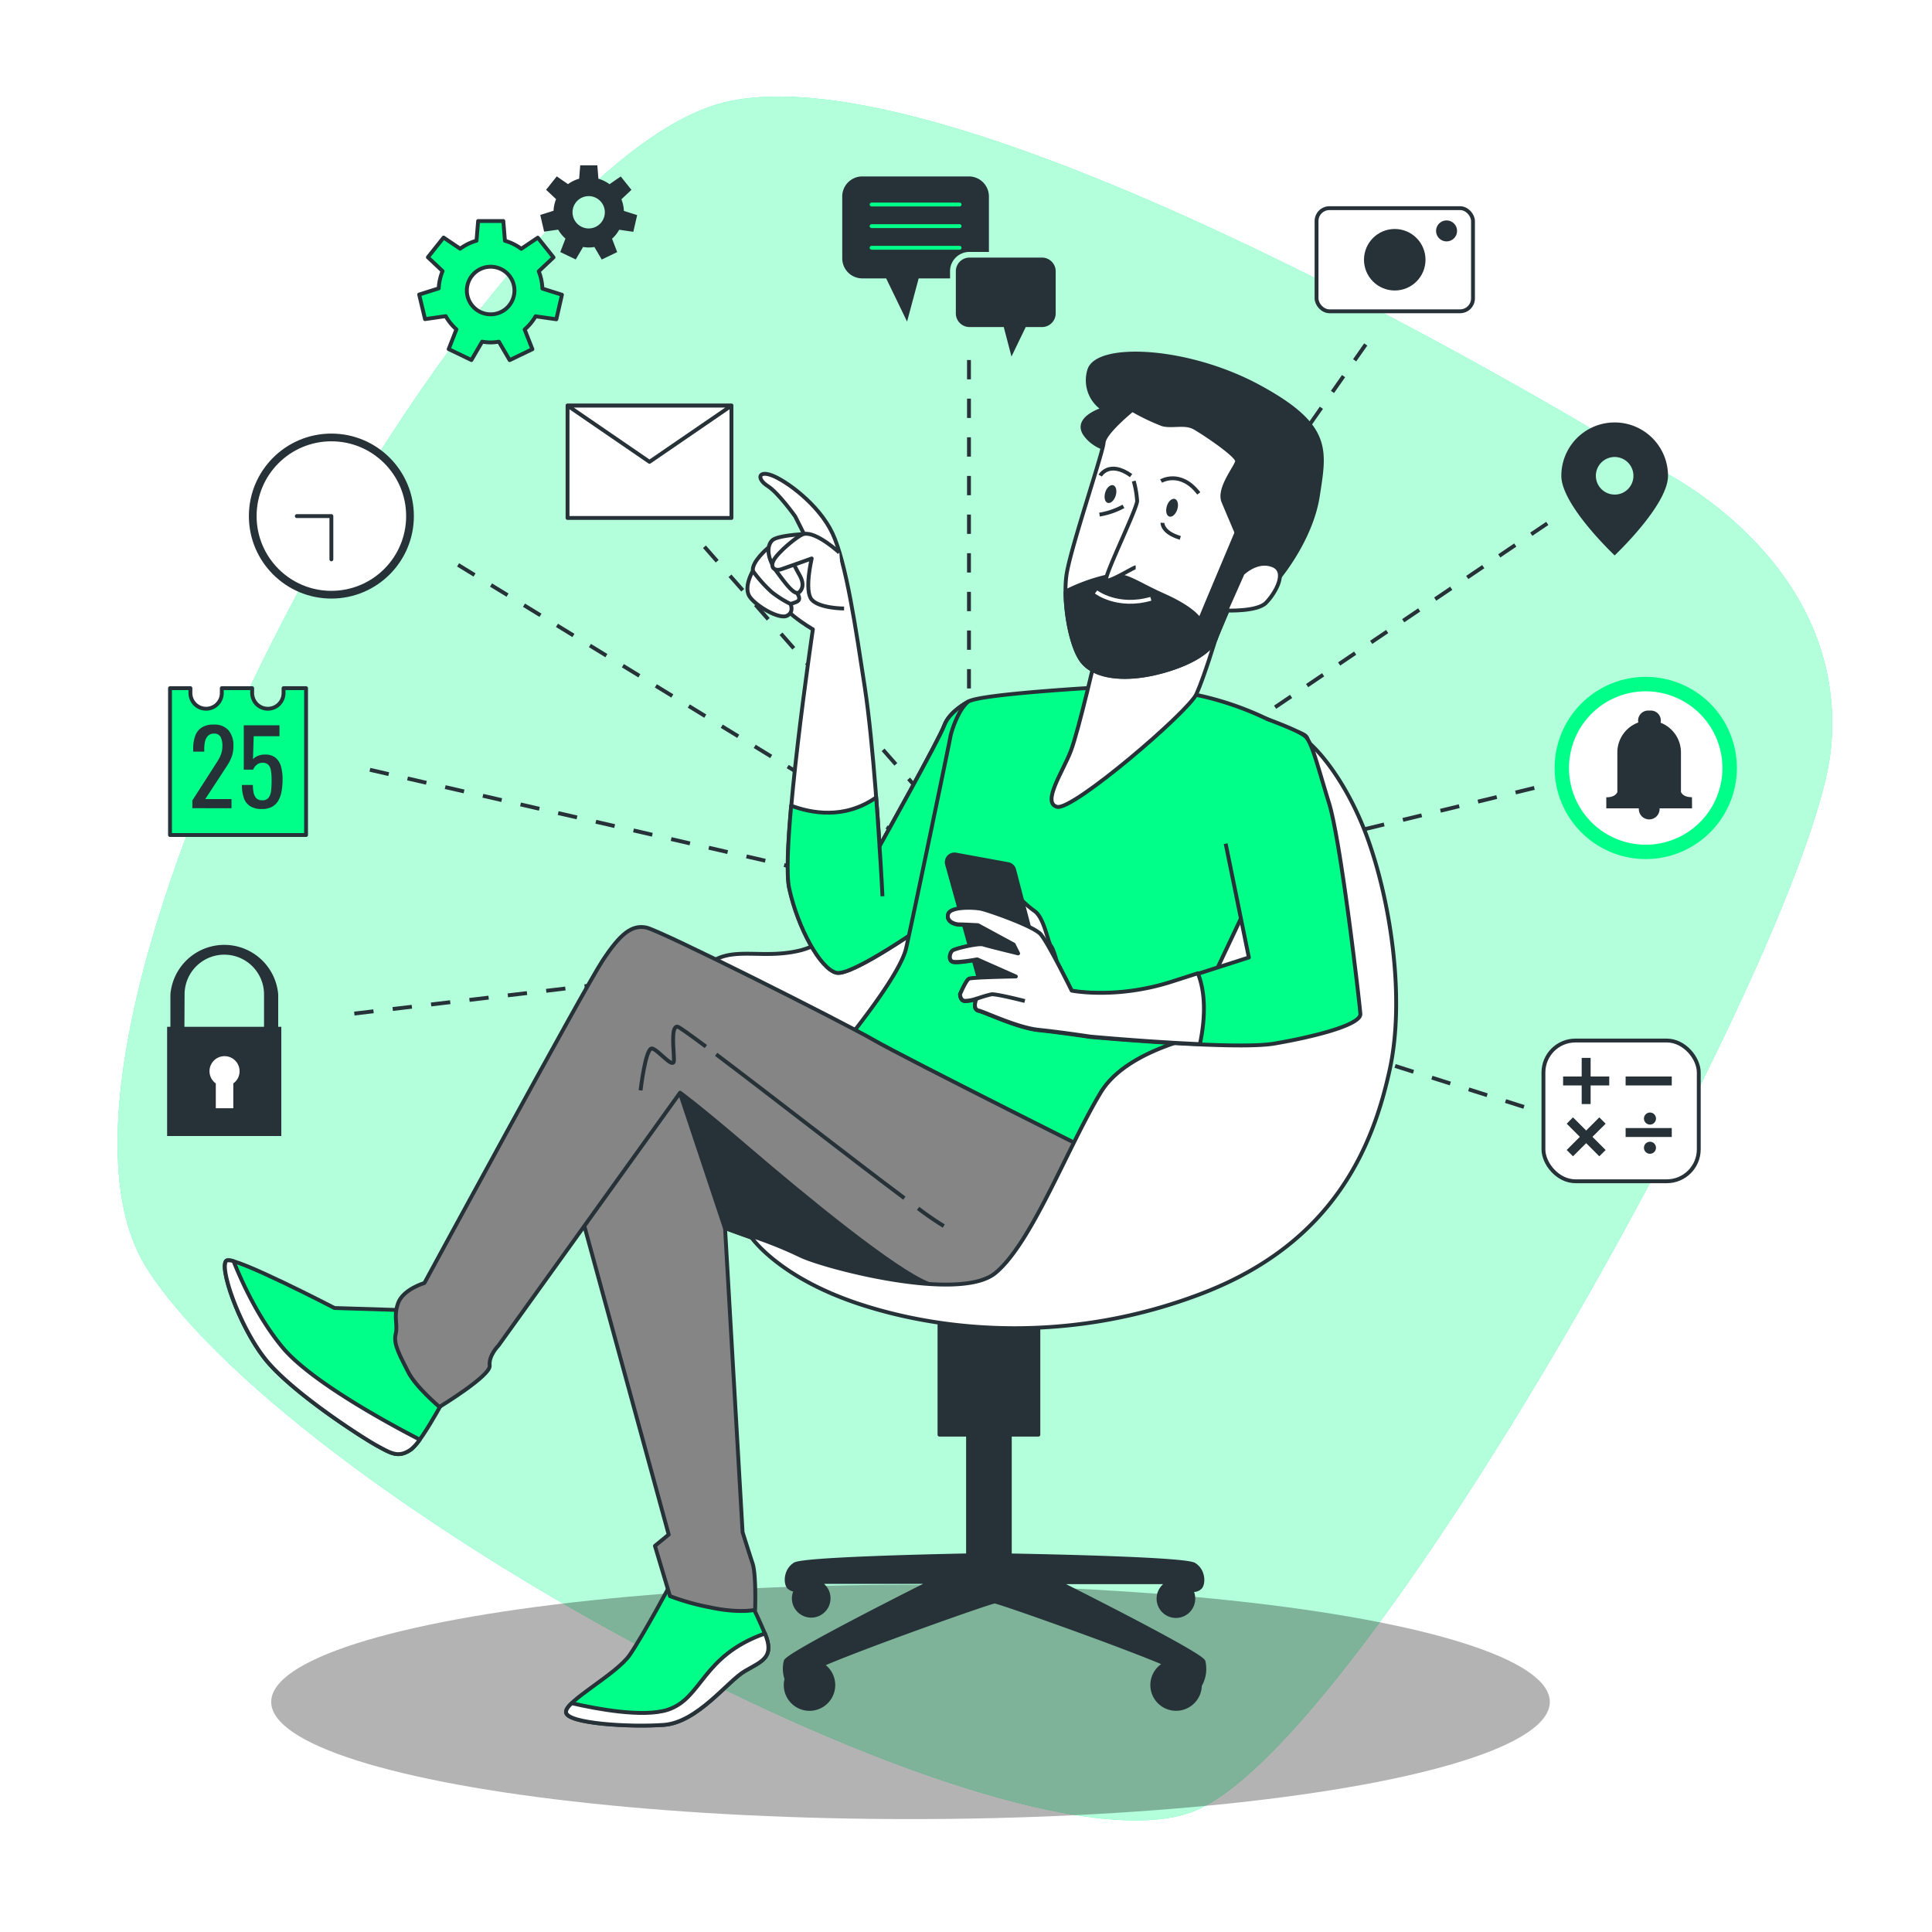 <svg class="animated" id="freepik_stories-digital-tools" xmlns="http://www.w3.org/2000/svg" viewBox="0 0 500 500" version="1.1" xmlns:xlink="http://www.w3.org/1999/xlink" xmlns:svgjs="http://svgjs.com/svgjs"><style>svg#freepik_stories-digital-tools:not(.animated) .animable {opacity: 0;}svg#freepik_stories-digital-tools.animated #freepik--background-simple--inject-394 {animation: 1s 1 forwards cubic-bezier(.36,-0.01,.5,1.38) zoomOut;animation-delay: 0s;}svg#freepik_stories-digital-tools.animated #freepik--Calculator--inject-394 {animation: 1.5s Infinite  linear floating;animation-delay: 0s;}svg#freepik_stories-digital-tools.animated #freepik--Alarm--inject-394 {animation: 1.5s Infinite  linear floating;animation-delay: 0s;}svg#freepik_stories-digital-tools.animated #freepik--Locator--inject-394 {animation: 1.5s Infinite  linear floating;animation-delay: 0s;}svg#freepik_stories-digital-tools.animated #freepik--Camera--inject-394 {animation: 1.5s Infinite  linear floating;animation-delay: 0s;}svg#freepik_stories-digital-tools.animated #freepik--speech-bubbles--inject-394 {animation: 1.5s Infinite  linear floating;animation-delay: 0s;}svg#freepik_stories-digital-tools.animated #freepik--Gears--inject-394 {animation: 1.5s Infinite  linear floating;animation-delay: 0s;}svg#freepik_stories-digital-tools.animated #freepik--Envelope--inject-394 {animation: 1.5s Infinite  linear floating;animation-delay: 0s;}svg#freepik_stories-digital-tools.animated #freepik--Clock--inject-394 {animation: 1.5s Infinite  linear floating;animation-delay: 0s;}svg#freepik_stories-digital-tools.animated #freepik--Calendar--inject-394 {animation: 1.5s Infinite  linear floating;animation-delay: 0s;}svg#freepik_stories-digital-tools.animated #freepik--Padlock--inject-394 {animation: 1.5s Infinite  linear floating;animation-delay: 0s;}svg#freepik_stories-digital-tools.animated #freepik--Character--inject-394 {animation: 1s 1 forwards cubic-bezier(.36,-0.01,.5,1.38) slideDown,1.5s Infinite  linear wind;animation-delay: 0s,1s;}            @keyframes zoomOut {                0% {                    opacity: 0;                    transform: scale(1.5);                }                100% {                    opacity: 1;                    transform: scale(1);                }            }                    @keyframes floating {                0% {                    opacity: 1;                    transform: translateY(0px);                }                50% {                    transform: translateY(-10px);                }                100% {                    opacity: 1;                    transform: translateY(0px);                }            }                    @keyframes slideDown {                0% {                    opacity: 0;                    transform: translateY(-30px);                }                100% {                    opacity: 1;                    transform: translateY(0);                }            }                    @keyframes wind {                0% {                    transform: rotate( 0deg );                }                25% {                    transform: rotate( 1deg );                }                75% {                    transform: rotate( -1deg );                }            }        </style><g id="freepik--background-simple--inject-394" class="animable animator-active" style="transform-origin: 252.3px 248.056px;"><path d="M432.29,123.05q-4.41-2.52-8.76-5.14C392.31,99,246.43,13.5,188.3,26.29,123,40.65-1.89,266.86,38.19,328.55s226,160.76,272,139.68,159-225.88,163.67-274.55C477.86,152.12,442.67,128.94,432.29,123.05Z" style="fill: #00FF88; transform-origin: 252.3px 248.056px;" id="elokmcke30qcc" class="animable"></path><g id="elxclk6yp3xe"><path d="M432.29,123.05q-4.41-2.52-8.76-5.14C392.31,99,246.43,13.5,188.3,26.29,123,40.65-1.89,266.86,38.19,328.55s226,160.76,272,139.68,159-225.88,163.67-274.55C477.86,152.12,442.67,128.94,432.29,123.05Z" style="fill: rgb(255, 255, 255); opacity: 0.7; transform-origin: 252.3px 248.056px;" class="animable" id="el30qv7l4zce1"></path></g></g><g id="freepik--Shadow--inject-394" class="animable" style="transform-origin: 235.64px 440.45px;"><g id="el7h1uz1bwqqk"><ellipse cx="235.64" cy="440.45" rx="165.45" ry="30.33" style="opacity: 0.3; transform-origin: 235.64px 440.45px;" class="animable" id="elcsenzr0b7qh"></ellipse></g></g><g id="freepik--Lines--inject-394" class="animable" style="transform-origin: 246.07px 187.81px;"><line x1="91.7" y1="262.31" x2="234.47" y2="245.37" style="fill: none; stroke: rgb(38, 50, 56); stroke-miterlimit: 10; stroke-dasharray: 5, 5; transform-origin: 163.085px 253.84px;" id="eldqtr1ou6c4m" class="animable"></line><line x1="95.73" y1="199.22" x2="238.69" y2="232.1" style="fill: none; stroke: rgb(38, 50, 56); stroke-miterlimit: 10; stroke-dasharray: 5, 5; transform-origin: 167.21px 215.66px;" id="elo053qlx5jus" class="animable"></line><line x1="118.55" y1="146.19" x2="232.65" y2="216" style="fill: none; stroke: rgb(38, 50, 56); stroke-miterlimit: 10; stroke-dasharray: 5, 5; transform-origin: 175.6px 181.095px;" id="elmoe4mkpatza" class="animable"></line><line x1="182.31" y1="141.5" x2="246.07" y2="213.98" style="fill: none; stroke: rgb(38, 50, 56); stroke-miterlimit: 10; stroke-dasharray: 5, 5; transform-origin: 214.19px 177.74px;" id="elmka5vbnjy5l" class="animable"></line><line x1="250.77" y1="93.17" x2="250.77" y2="211.3" style="fill: none; stroke: rgb(38, 50, 56); stroke-miterlimit: 10; stroke-dasharray: 5, 5; transform-origin: 250.77px 152.235px;" id="elbs5d97amdd" class="animable"></line><line x1="353.45" y1="89.15" x2="265.53" y2="214.65" style="fill: none; stroke: rgb(38, 50, 56); stroke-miterlimit: 10; stroke-dasharray: 5, 5; transform-origin: 309.49px 151.9px;" id="elsp1ovthuxj" class="animable"></line><line x1="400.44" y1="135.46" x2="270.23" y2="223.38" style="fill: none; stroke: rgb(38, 50, 56); stroke-miterlimit: 10; stroke-dasharray: 5, 5; transform-origin: 335.335px 179.42px;" id="elypz0swnhgo" class="animable"></line><line x1="397.08" y1="203.91" x2="272.91" y2="234.12" style="fill: none; stroke: rgb(38, 50, 56); stroke-miterlimit: 10; stroke-dasharray: 5, 5; transform-origin: 334.995px 219.015px;" id="eldiazim6nrf" class="animable"></line><line x1="394.4" y1="286.47" x2="278.28" y2="249.55" style="fill: none; stroke: rgb(38, 50, 56); stroke-miterlimit: 10; stroke-dasharray: 5, 5; transform-origin: 336.34px 268.01px;" id="el7qm96v2udxj" class="animable"></line></g><g id="freepik--Calculator--inject-394" class="animable" style="transform-origin: 419.54px 287.5px;"><rect x="399.44" y="269.29" width="40.2" height="36.42" rx="8.27" style="fill: rgb(255, 255, 255); stroke: rgb(38, 50, 56); stroke-linejoin: round; transform-origin: 419.54px 287.5px;" id="elsr96kzu66zc" class="animable"></rect><rect x="420.71" y="278.6" width="11.94" height="2.31" style="fill: rgb(38, 50, 56); transform-origin: 426.68px 279.755px;" id="elxnwaa2gwzmf" class="animable"></rect><rect x="420.71" y="291.94" width="11.94" height="2.31" style="fill: rgb(38, 50, 56); transform-origin: 426.68px 293.095px;" id="el0fqjffehf7hv" class="animable"></rect><polygon points="411.65 273.78 409.34 273.78 409.34 278.6 404.53 278.6 404.53 280.91 409.34 280.91 409.34 285.73 411.65 285.73 411.65 280.91 416.47 280.91 416.47 278.6 411.65 278.6 411.65 273.78" style="fill: rgb(38, 50, 56); transform-origin: 410.5px 279.755px;" id="el1mxoq91igp9" class="animable"></polygon><polygon points="413.9 289.17 410.5 292.58 407.09 289.17 405.46 290.81 408.86 294.21 405.46 297.62 407.09 299.25 410.5 295.85 413.9 299.25 415.54 297.62 412.13 294.21 415.54 290.81 413.9 289.17" style="fill: rgb(38, 50, 56); transform-origin: 410.5px 294.21px;" id="el35w33ods51g" class="animable"></polygon><circle cx="427.01" cy="289.48" r="1.56" style="fill: rgb(38, 50, 56); transform-origin: 427.01px 289.48px;" id="el1jjfloght59" class="animable"></circle><circle cx="427.01" cy="297.04" r="1.56" style="fill: rgb(38, 50, 56); transform-origin: 427.01px 297.04px;" id="eljyy4tkjtbdb" class="animable"></circle></g><g id="freepik--Alarm--inject-394" class="animable" style="transform-origin: 425.92px 198.75px;"><g id="elkr9x4rbr0p"><circle cx="425.92" cy="198.75" r="21.71" style="fill: rgb(255, 255, 255); transform-origin: 425.92px 198.75px; transform: rotate(-8.96deg);" class="animable" id="el8btiy33lpwc"></circle></g><path d="M425.92,222.33a23.58,23.58,0,1,1,23.58-23.58A23.6,23.6,0,0,1,425.92,222.33Zm0-43.42a19.85,19.85,0,1,0,19.84,19.84A19.87,19.87,0,0,0,425.92,178.91Z" style="fill: #00FF88; transform-origin: 425.92px 198.75px;" id="elgdb035gtpv4" class="animable"></path><path d="M437.88,206.31c-1.69,0-2.49-.6-2.85-1.34V194.72a8.24,8.24,0,0,0-5.27-7.68,2.44,2.44,0,0,0,.06-.55,2.59,2.59,0,0,0-2.6-2.6h-.67a2.6,2.6,0,0,0-2.61,2.6,2.54,2.54,0,0,0,.05.49,8.24,8.24,0,0,0-5.42,7.74V205c-.36.74-1.17,1.34-2.86,1.34v2.86h8.41c0,.06,0,.11,0,.17a2.69,2.69,0,1,0,5.38,0c0-.06,0-.11,0-.17h8.4Z" style="fill: rgb(38, 50, 56); transform-origin: 426.805px 197.975px;" id="elv857u8gfof9" class="animable"></path></g><g id="freepik--Locator--inject-394" class="animable" style="transform-origin: 417.875px 126.535px;"><path d="M417.87,109.33a13.8,13.8,0,0,0-13.8,13.81c0,7.62,13.8,20.6,13.8,20.6s13.81-13,13.81-20.6A13.81,13.81,0,0,0,417.87,109.33Zm0,18.66a4.86,4.86,0,1,1,4.86-4.85A4.85,4.85,0,0,1,417.87,128Z" style="fill: rgb(38, 50, 56); transform-origin: 417.875px 126.535px;" id="eldpczbfy5kq" class="animable"></path></g><g id="freepik--Camera--inject-394" class="animable" style="transform-origin: 360.965px 67.215px;"><rect x="340.72" y="53.87" width="40.49" height="26.69" rx="3.34" style="fill: rgb(255, 255, 255); stroke: rgb(38, 50, 56); stroke-linejoin: round; transform-origin: 360.965px 67.215px;" id="el9xfrh03ne5g" class="animable"></rect><g id="eld61kf2athrw"><circle cx="360.96" cy="67.22" r="7.96" style="fill: rgb(38, 50, 56); transform-origin: 360.96px 67.22px; transform: rotate(-45deg);" class="animable" id="elf71xgd2rwps"></circle></g><circle cx="374.37" cy="59.76" r="2.72" style="fill: rgb(38, 50, 56); transform-origin: 374.37px 59.76px;" id="elk3859znug5" class="animable"></circle></g><g id="freepik--speech-bubbles--inject-394" class="animable" style="transform-origin: 245.59px 68.965px;"><path d="M245.87,70.2a5,5,0,0,1,5-5h5.06V50.85a5.19,5.19,0,0,0-5.2-5.19H223.17a5.19,5.19,0,0,0-5.2,5.19v16a5.2,5.2,0,0,0,5.2,5.2h6.17l5.41,11.18,3-11.18h8.13Z" style="fill: rgb(38, 50, 56); transform-origin: 236.95px 64.445px;" id="ele71ryijdkq4" class="animable"></path><path d="M250.87,66.66h18.8a3.55,3.55,0,0,1,3.54,3.54V81.1a3.54,3.54,0,0,1-3.54,3.54h-4.21l-3.69,7.63-2-7.63h-8.86a3.54,3.54,0,0,1-3.54-3.54V70.2A3.55,3.55,0,0,1,250.87,66.66Z" style="fill: rgb(38, 50, 56); transform-origin: 260.29px 79.465px;" id="elaw4039o2q4a" class="animable"></path><line x1="225.56" y1="52.93" x2="248.34" y2="52.93" style="fill: none; stroke: #00FF88; stroke-linecap: round; stroke-linejoin: round; transform-origin: 236.95px 52.93px;" id="el5ejd69llial" class="animable"></line><line x1="225.56" y1="58.52" x2="248.34" y2="58.52" style="fill: none; stroke: #00FF88; stroke-linecap: round; stroke-linejoin: round; transform-origin: 236.95px 58.52px;" id="elzh9z5f01ugh" class="animable"></line><line x1="225.56" y1="64.12" x2="248.34" y2="64.12" style="fill: none; stroke: #00FF88; stroke-linecap: round; stroke-linejoin: round; transform-origin: 236.95px 64.12px;" id="el0hi7rbe1j7zl" class="animable"></line></g><g id="freepik--Gears--inject-394" class="animable" style="transform-origin: 136.69px 67.995px;"><path d="M138.61,81.86l5.37.77,1.45-6.35-5.06-1.6a13.51,13.51,0,0,0-.94-4.47l3.82-3.6-4.07-5.1-4.28,2.88a13.2,13.2,0,0,0-4.22-2.08l-.42-5.11h-6.52l-.42,5.09a13.23,13.23,0,0,0-4.23,2.07l-4.29-2.88-4.06,5.1,3.8,3.58a13.52,13.52,0,0,0-1,4.47l-5.06,1.6L110,82.59l5.34-.77a13.72,13.72,0,0,0,2.78,3.42l-2,5.11L122,93.18l2.78-4.76a13.19,13.19,0,0,0,2.18.2,13.75,13.75,0,0,0,2.15-.19l2.79,4.77,5.88-2.83-2-5.1A13.46,13.46,0,0,0,138.61,81.86ZM120.82,75.2A6.16,6.16,0,1,1,127,81.35,6.16,6.16,0,0,1,120.82,75.2Z" style="fill: #00FF88; stroke: rgb(38, 50, 56); stroke-linejoin: round; transform-origin: 126.955px 75.2px;" id="elkp5gw6sga8f" class="animable"></path><path d="M160.25,59.46l3.65.53,1-4.32-3.44-1.09a9.2,9.2,0,0,0-.64-3l2.59-2.45-2.76-3.46-2.91,2a8.94,8.94,0,0,0-2.87-1.41l-.28-3.47h-4.43l-.28,3.46a9.07,9.07,0,0,0-2.88,1.4l-2.91-2-2.76,3.46,2.58,2.43a9.07,9.07,0,0,0-.65,3l-3.44,1.09,1,4.32,3.63-.52a9.2,9.2,0,0,0,1.89,2.32L145,65.23l4,1.92,1.9-3.23a9,9,0,0,0,1.48.13,9.89,9.89,0,0,0,1.45-.12l1.9,3.24,4-1.93-1.33-3.46A9,9,0,0,0,160.25,59.46Zm-12.08-4.52a4.18,4.18,0,1,1,4.18,4.18A4.18,4.18,0,0,1,148.17,54.94Z" style="fill: rgb(38, 50, 56); transform-origin: 152.36px 54.98px;" id="elrmnidmgoqx" class="animable"></path></g><g id="freepik--Envelope--inject-394" class="animable" style="transform-origin: 168.09px 119.515px;"><rect x="146.88" y="104.98" width="42.42" height="29.07" style="fill: rgb(255, 255, 255); stroke: rgb(38, 50, 56); stroke-linejoin: round; transform-origin: 168.09px 119.515px;" id="elckpyke00sr" class="animable"></rect><polygon points="146.88 104.98 168.09 119.52 189.3 104.98 146.88 104.98" style="fill: rgb(255, 255, 255); stroke: rgb(38, 50, 56); stroke-linejoin: round; transform-origin: 168.09px 112.25px;" id="el2z23zw6k637" class="animable"></polygon></g><g id="freepik--Clock--inject-394" class="animable" style="transform-origin: 85.76px 133.56px;"><circle cx="85.76" cy="133.56" r="20.35" style="fill: rgb(255, 255, 255); stroke: rgb(38, 50, 56); stroke-linecap: round; stroke-linejoin: round; stroke-width: 2px; transform-origin: 85.76px 133.56px;" id="el7b67pyahpmr" class="animable"></circle><polyline points="85.76 144.76 85.76 133.56 76.81 133.56" style="fill: none; stroke: rgb(38, 50, 56); stroke-linecap: round; stroke-linejoin: round; transform-origin: 81.285px 139.16px;" id="el26tvug19qd" class="animable"></polyline></g><g id="freepik--Calendar--inject-394" class="animable" style="transform-origin: 61.605px 197.1px;"><path d="M73.38,178.1v1.26a4.06,4.06,0,0,1-8.12,0V178.1H57.4v1.26a4.06,4.06,0,0,1-4.06,4.06h0a4.06,4.06,0,0,1-4.06-4.06V178.1H44v38H79.21v-38Z" style="fill: #00FF88; stroke: rgb(38, 50, 56); stroke-linejoin: round; transform-origin: 61.605px 197.1px;" id="elm44q1xd188" class="animable"></path><path d="M49.78,209.16v-2l5.46-8.51c.41-.63.78-1.23,1.13-1.77a9.34,9.34,0,0,0,.85-1.74,6.19,6.19,0,0,0,.33-2.11,4.78,4.78,0,0,0-.48-2.33,1.75,1.75,0,0,0-1.67-.84,2.11,2.11,0,0,0-1.56.55,3,3,0,0,0-.77,1.46,8.46,8.46,0,0,0-.21,1.93v.72H50v-.74a9.47,9.47,0,0,1,.52-3.33,4.27,4.27,0,0,1,1.67-2.16,5.46,5.46,0,0,1,3.06-.77A4.85,4.85,0,0,1,59.14,189a6.06,6.06,0,0,1,1.27,4.07,7.93,7.93,0,0,1-.33,2.41,9.69,9.69,0,0,1-.86,1.94c-.36.6-.75,1.22-1.17,1.85l-4.93,7.53h6.79v2.38Z" style="fill: rgb(38, 50, 56); transform-origin: 55.1px 198.342px;" id="eliv7t1ouqlk" class="animable"></path><path d="M67.8,209.37a5.51,5.51,0,0,1-3.07-.74,4,4,0,0,1-1.63-2.14,10.09,10.09,0,0,1-.49-3.34h2.83A11.39,11.39,0,0,0,65.6,205a3.08,3.08,0,0,0,.68,1.52,2,2,0,0,0,1.57.59,1.94,1.94,0,0,0,1.67-.67,3.74,3.74,0,0,0,.64-1.83,22.75,22.75,0,0,0,.13-2.61,15.94,15.94,0,0,0-.16-2.48,2.81,2.81,0,0,0-.66-1.56,2,2,0,0,0-1.59-.55,2.11,2.11,0,0,0-1.48.55,3.32,3.32,0,0,0-.9,1.23H63.09V187.7h9.24v2.83H65.66l-.19,5.94a3.67,3.67,0,0,1,1.31-.87,4.57,4.57,0,0,1,1.79-.32,4.15,4.15,0,0,1,2.74.82,4.49,4.49,0,0,1,1.41,2.25,12.08,12.08,0,0,1,.41,3.29,18.44,18.44,0,0,1-.24,3.06,7.44,7.44,0,0,1-.84,2.46,4.19,4.19,0,0,1-1.63,1.63A5.24,5.24,0,0,1,67.8,209.37Z" style="fill: rgb(38, 50, 56); transform-origin: 67.869px 198.539px;" id="el0i9o4fq5qr7" class="animable"></path></g><g id="freepik--Padlock--inject-394" class="animable" style="transform-origin: 58.025px 269.266px;"><path d="M72,265.74v-8.39a14,14,0,0,0-27.9,0v8.39h-.85V294H72.8V265.74Zm-24.23-8.39a10.28,10.28,0,0,1,20.56,0v8.39H47.73Z" style="fill: rgb(38, 50, 56); transform-origin: 58.025px 269.266px;" id="elexohj29miu" class="animable"></path><path d="M62,277.24a3.89,3.89,0,1,0-6.15,3.15v6.43h4.53v-6.43A3.86,3.86,0,0,0,62,277.24Z" style="fill: rgb(255, 255, 255); transform-origin: 58.11px 280.077px;" id="elsnkmemfz6l9" class="animable"></path></g><g id="freepik--Character--inject-394" class="animable" style="transform-origin: 209.738px 269.047px;"><path d="M311.46,430c-.59-1.76-27.48-15.41-37.66-20.53h29.06a4.5,4.5,0,1,0,5.31,1.91,2.39,2.39,0,0,0,2.32-.46c1-.72,1.21-4.34-1.44-6-2.31-1.47-38.26-2.21-47.71-2.38V371.29h7.39V338.45H243.14v32.84h7.39v31.24c-12.35.24-42.7,1-44.82,2.32-2.65,1.69-2.41,5.31-1.44,6a2.6,2.6,0,0,0,1.77.59,4.41,4.41,0,0,0-.6,2.19,4.5,4.5,0,1,0,6-4.23H241c-10.19,5.12-37.07,18.77-37.66,20.53a8,8,0,0,0,.21,4.58,6.26,6.26,0,0,0-.21,1.57,6.16,6.16,0,1,0,9.35-5.25c10.61-4.63,43.1-16.15,44.73-16.36,1.6.2,33.05,11.35,44.18,16.12a6.16,6.16,0,1,0,8.93,5.57A8.38,8.38,0,0,0,311.46,430ZM306,409.47l-.13,0h.09Z" style="fill: rgb(38, 50, 56); stroke: rgb(38, 50, 56); stroke-linejoin: round; transform-origin: 257.392px 390.355px;" id="elkrb77e13xp" class="animable"></path><path d="M216.44,240.69a21.07,21.07,0,0,1-9.15,5.23c-13.52,3.42-23.09-4.79-29.63,12.64s5.67,52.28,20.92,63.61,39.65,19.17,71,6.54,60.56-47.06,63.61-81.92-80.35-30.25-89-26.23S216.44,240.69,216.44,240.69Z" style="fill: rgb(255, 255, 255); stroke: rgb(38, 50, 56); stroke-linejoin: round; transform-origin: 254.563px 276.506px;" id="eln3btz28xa6" class="animable"></path><path d="M250.47,181.64s-4.82,2.54-6.09,6.09S227.62,219,227.62,219s-1.52-26.15-3.81-41.13S219,145.58,215.43,138s-12.19-13.71-15.74-15-3.81,1-1,2.79,7.11,7.87,7.11,7.87l2.29,4.57s-7.62,9.39-7.62,14.22,9.9,10.41,9.9,10.41-8.38,56.62-6.09,67,8.12,20.82,12.19,21.84,24.12-13.21,24.12-13.21S253,199.67,254,192.3,254.79,180.11,250.47,181.64Z" style="fill: rgb(255, 255, 255); stroke: rgb(38, 50, 56); stroke-linejoin: round; transform-origin: 225.638px 187.188px;" id="elv6fj9tqq8el" class="animable"></path><path d="M250.47,181.64s-4.82,2.54-6.09,6.09S227.62,219,227.62,219s-.31-5.37-.87-12.63c-8.32,5.84-17,4-22,2.14-.87,9.68-1.26,18-.51,21.41,2.28,10.41,8.12,20.82,12.19,21.84s24.12-13.21,24.12-13.21S253,199.67,254,192.3,254.79,180.11,250.47,181.64Z" style="fill: #00FF88; stroke: rgb(38, 50, 56); stroke-linejoin: round; transform-origin: 229.169px 216.584px;" id="eltfxu2qoh32" class="animable"></path><path d="M227.62,219s.51,7.62.76,12.95" style="fill: none; stroke: rgb(38, 50, 56); stroke-linejoin: round; transform-origin: 228px 225.475px;" id="el4mi47t5kn6" class="animable"></path><path d="M198.69,141.87s-4.19,3.5-3.85,5.89,7.52,9.22,9.74,8.54,3.24-.86,1-3.84-5.29-6.66-5.8-8S198.69,141.87,198.69,141.87Z" style="fill: rgb(255, 255, 255); stroke: rgb(38, 50, 56); stroke-linejoin: round; transform-origin: 200.828px 149.109px;" id="elxvta1bmybm" class="animable"></path><path d="M208.07,138.22s-6.82.32-8.19,1.6-1.62,4.36,1.2,8.2,4.78,6.31,5.89,5.12.85-2.82-.17-4.53a48.49,48.49,0,0,1-2.31-4.69l3.5-4.1Z" style="fill: rgb(255, 255, 255); stroke: rgb(38, 50, 56); stroke-linejoin: round; transform-origin: 203.479px 145.83px;" id="elza2xci9rggn" class="animable"></path><path d="M194.84,147.76s-2.56,4.27-.76,6.75,7.59,5.8,9.56,4.86.94-3.07.94-3.07a26.71,26.71,0,0,1-4.87-3.08A34.53,34.53,0,0,1,194.84,147.76Z" style="fill: rgb(255, 255, 255); stroke: rgb(38, 50, 56); stroke-linejoin: round; transform-origin: 199.144px 153.647px;" id="elu9odl1xglo" class="animable"></path><path d="M217.21,143s-5.89-5.44-9.14-4.82c-1.46.28-6.86,4.82-7.87,6.86s.5,2.79,2,2.28,7.87-2.79,7.87-2.79-2,8.38,0,10.66,8.38,2.29,8.38,2.29" style="fill: rgb(255, 255, 255); stroke: rgb(38, 50, 56); stroke-linejoin: round; transform-origin: 209.161px 147.805px;" id="eljsp7p7ious" class="animable"></path><path d="M285.51,177.83s-32.5,1.78-35,3.81-4.32,7.62-4.57,9.14-9.65,46.72-11.43,54.59-18.26,27.43-18.26,27.43,29.64,16.1,43.68,23.27a101,101,0,0,0,29.15,9.4l33-69.75s15.74-38.85,16.25-42.66-.51-2.28-10.66-7.11a80.23,80.23,0,0,0-20.57-6.6C304.55,178.85,285.51,177.83,285.51,177.83Z" style="fill: #00FF88; stroke: rgb(38, 50, 56); stroke-linejoin: round; transform-origin: 277.342px 241.65px;" id="elc21gns85mzk" class="animable"></path><path d="M107.3,339.16l-20.74-.65S61,325.23,58.7,326.2s2.92,16.53,9.72,25.27S94,372.21,97.58,374.15s5.51,3.24,8.74,1,11-17.49,11-17.49Z" style="fill: #00FF88; stroke: rgb(38, 50, 56); stroke-linejoin: round; transform-origin: 87.734px 351.239px;" id="el6glzekeupen" class="animable"></path><path d="M73,348.56c-6.25-7.58-10.49-17-12.54-22.14a3.45,3.45,0,0,0-1.72-.22c-2.27,1,2.92,16.53,9.72,25.27S94,372.21,97.58,374.15s5.51,3.24,8.74,1a12,12,0,0,0,2.31-2.58C101.34,368.8,80.4,357.59,73,348.56Z" style="fill: rgb(255, 255, 255); stroke: rgb(38, 50, 56); stroke-linejoin: round; transform-origin: 83.415px 351.251px;" id="el57bxp86hvkk" class="animable"></path><path d="M174,409.14s-7.45,13.93-11,19.11-16.85,12-16.52,14.91S163,447,171.77,446.4s16.52-11.34,21-13.93,7.78-3.57,5.19-9.72-5.83-12.31-5.83-12.31Z" style="fill: #00FF88; stroke: rgb(38, 50, 56); stroke-linejoin: round; transform-origin: 172.673px 427.857px;" id="el6sq7dbi5aaq" class="animable"></path><path d="M172.74,442.51c-6.34,2-18.21-.2-24.79-1.73-1,.94-1.52,1.75-1.45,2.38.32,2.91,16.52,3.88,25.27,3.24s16.52-11.34,21-13.93,7.78-3.57,5.19-9.72C181.49,428.58,181.81,439.59,172.74,442.51Z" style="fill: rgb(255, 255, 255); stroke: rgb(38, 50, 56); stroke-linejoin: round; transform-origin: 172.683px 434.669px;" id="elqliukk1ouf8" class="animable"></path><path d="M148.44,307.09l24.62,90.06-3.56,2.92,3.89,13a61.12,61.12,0,0,0,10.36,2.91c7.45,1.62,11.67.65,11.67.65s.32-9.07-.65-12-2.59-8.1-2.59-8.1l-4.54-78.72s41.14,15.55,57.34,14.58-11.66-32.4-30.13-47.62-59-23.65-65.44-7.46A42.92,42.92,0,0,0,148.44,307.09Z" style="fill: rgb(133, 133, 133); stroke: rgb(38, 50, 56); stroke-linejoin: round; transform-origin: 198.044px 342.729px;" id="eln9gx6nv57cq" class="animable"></path><path d="M214.85,284.74a63,63,0,0,0-12.8-7.95l-21.59-7.08c-6.72-1.27-13.19-1.59-18.53-.68l14,13.76,11.66,35s41.14,15.55,57.34,14.58S233.32,300,214.85,284.74Z" style="fill: rgb(38, 50, 56); stroke: rgb(38, 50, 56); stroke-linejoin: round; transform-origin: 205.869px 300.462px;" id="elj5fqhdfgdhd" class="animable"></path><path d="M290.34,301.91s-5.18,12.95-12.64,22-28.51,11.66-37.25,8.42-32.72-23-46.33-34.67S176,282.79,176,282.79l-47,65.44s-2.59,2.6-2.27,5.19-13,10.69-13,10.69-6.16-5.19-8.1-9.07-3.89-7.13-3.24-9.72-.65-4.54.65-8.1,6.8-5.18,6.8-5.18,41.14-75.81,46-83.26,7.78-9.4,11.34-8.75,51.19,24.62,59,29.16S290.34,301.91,290.34,301.91Z" style="fill: rgb(133, 133, 133); stroke: rgb(38, 50, 56); stroke-linejoin: round; transform-origin: 196.301px 302.012px;" id="elh852cfo3tzl" class="animable"></path><path d="M237.61,312.72a80.2,80.2,0,0,0,6.64,4.58" style="fill: none; stroke: rgb(38, 50, 56); stroke-linejoin: round; transform-origin: 240.93px 315.01px;" id="elhcs0yoyyjj" class="animable"></path><path d="M185.34,272.86c13,9.79,35.42,27.29,48.71,37.22" style="fill: none; stroke: rgb(38, 50, 56); stroke-linejoin: round; transform-origin: 209.695px 291.47px;" id="el1xvjjsvvwfaj" class="animable"></path><path d="M165.78,282.19s1.3-11.28,3-10.84,5.64,5.63,5.64,3-.87-8.67.87-8.67c.35,0,3.13,2,7.39,5.17" style="fill: none; stroke: rgb(38, 50, 56); stroke-linejoin: round; transform-origin: 174.23px 273.935px;" id="elohfpsg2807" class="animable"></path><path d="M284,167.93s-4.83,21.07-6.86,26.4-7.62,13.46-3.55,14.48,34-24.63,36.05-29.2,5-14.36,5-14.36S294.65,172.5,284,167.93Z" style="fill: rgb(255, 255, 255); stroke: rgb(38, 50, 56); stroke-linejoin: round; transform-origin: 293.391px 187.045px;" id="eluzrrgcn6e0k" class="animable"></path><path d="M285.61,105.89s-8,2.31-4.61,6.74,9.22,4.07,9.22,4.07-4.08-3.72,7.09-3.72,17.71,1.77,17.54,7.8-2.66,9,.17,13.11,6.56,14.53,6.56,14.53l8.68,2s9-10.28,10.81-22.15,3.37-18.07-15.24-28.17-42-11-43.94-4.26A8.88,8.88,0,0,0,285.61,105.89Z" style="fill: rgb(38, 50, 56); stroke: rgb(38, 50, 56); stroke-linejoin: round; transform-origin: 311.129px 120.963px;" id="el5dnoc9kmdko" class="animable"></path><path d="M293.05,106.07s-7.26,5.85-7.44,8.51-8.5,27.1-9.57,34,.89,19,4.26,22.86,11,4.78,19.84,2.48,13.47-5.85,14.53-8.68,8.5-20,8.5-20-5.13-12-6.55-15.42,3.36-9,3.54-10.45-8.5-7.26-11-8.68-5.85-.18-8.33-.89A55.58,55.58,0,0,1,293.05,106.07Z" style="fill: rgb(255, 255, 255); stroke: rgb(38, 50, 56); stroke-linejoin: round; transform-origin: 299.458px 140.618px;" id="el2j9q6yx685" class="animable"></path><path d="M314.67,165.25c1.06-2.84,8.5-20,8.5-20s-1.53-3.61-3.16-7.42c-2.24,5.32-9.27,22-9.42,22.48s-.7-2.31-9.39-6.2-10.1-6.2-15.94-4.61a46.6,46.6,0,0,0-9.39,3.54l-.11.35c.08,6.73,1.86,15,4.54,18.08,3.36,3.9,11,4.78,19.84,2.48S313.61,168.08,314.67,165.25Z" style="fill: rgb(38, 50, 56); stroke: rgb(38, 50, 56); stroke-linejoin: round; transform-origin: 299.465px 156.518px;" id="el70qifpo2u0f" class="animable"></path><path d="M321.58,148.42s3.72-3.72,7.8-2.13.53,7.44-1.78,9.75S317.33,158,317.33,158Z" style="fill: rgb(255, 255, 255); stroke: rgb(38, 50, 56); stroke-linejoin: round; transform-origin: 324.288px 151.957px;" id="el60x1okawi4q" class="animable"></path><path d="M284.73,123.08s2.3-4.07,8,0" style="fill: none; stroke: rgb(38, 50, 56); stroke-linejoin: round; transform-origin: 288.73px 122.176px;" id="el5ouwac5rqj5" class="animable"></path><path d="M300.49,124.5s5-3,9.75,3.19" style="fill: none; stroke: rgb(38, 50, 56); stroke-linejoin: round; transform-origin: 305.365px 125.732px;" id="el9rmw936r1ec" class="animable"></path><path d="M293.41,124.5a25.51,25.51,0,0,1,.88,5.14c0,2-8.86,20-8,20.55s7.09-3.37,7.62-3.37" style="fill: rgb(255, 255, 255); stroke: rgb(38, 50, 56); stroke-linejoin: round; transform-origin: 290.261px 137.371px;" id="elouzutbdgji" class="animable"></path><path d="M304.68,131.84c-.4,1.25-1.32,2.08-2.07,1.85s-1-1.45-.63-2.71,1.32-2.09,2.07-1.85S305.08,130.58,304.68,131.84Z" style="fill: rgb(38, 50, 56); transform-origin: 303.337px 131.408px;" id="elsq3nf57h2la" class="animable"></path><path d="M288.74,128.29c-.4,1.26-1.33,2.09-2.08,1.85s-1-1.44-.63-2.7,1.33-2.09,2.07-1.86S289.13,127,288.74,128.29Z" style="fill: rgb(38, 50, 56); transform-origin: 287.387px 127.862px;" id="elgtyudaixjgl" class="animable"></path><path d="M300.85,135.31s-.18,2.48,4.61,3.89" style="fill: none; stroke: rgb(38, 50, 56); stroke-linejoin: round; transform-origin: 303.155px 137.255px;" id="elftsqndlmay" class="animable"></path><path d="M290.75,131.05a19.76,19.76,0,0,1-6.2,2.13" style="fill: none; stroke: rgb(38, 50, 56); stroke-linejoin: round; transform-origin: 287.65px 132.115px;" id="elnbvq06zbfs" class="animable"></path><path d="M283.66,153.2s5.5,4.25,14.18,1.77" style="fill: none; stroke: rgb(255, 255, 255); stroke-linejoin: round; transform-origin: 290.75px 154.473px;" id="elrummdvnhe8" class="animable"></path><path d="M324.36,265.62s-30.78,2.59-39.53,17.17S267,321.67,257.62,329.44s-44.71-1.62-50.54-4.53a105.13,105.13,0,0,0-13-5.19s6.8,10.7,28.51,17.82,54.43,10.37,88.77-2.91,44.06-38.56,48.27-57.67,0-45-6.16-61.23-15.87-26.24-19.11-25.92-2.92,37.26-1,51.19S324.36,265.62,324.36,265.62Z" style="fill: rgb(255, 255, 255); stroke: rgb(38, 50, 56); stroke-linejoin: round; transform-origin: 277.704px 266.769px;" id="el9kk5hf91ae" class="animable"></path><path d="M263.3,231.72a25.24,25.24,0,0,0,4.43,4.05c2.5,1.73,3.46,8.08,4.23,9s1.73,4.81,1.73,4.81-6.74-4.81-8.47-6.74S263.3,231.72,263.3,231.72Z" style="fill: rgb(255, 255, 255); stroke: rgb(38, 50, 56); stroke-linejoin: round; transform-origin: 268.495px 240.65px;" id="elwvg8d8wwv7" class="animable"></path><path d="M245.11,223.71l9.38,33.77a2.06,2.06,0,0,0,1.55,1.46l12.87,2.71a2,2,0,0,0,2.41-2.52l-8.85-34a2,2,0,0,0-1.61-1.5l-13.41-2.45A2,2,0,0,0,245.11,223.71Z" style="fill: rgb(38, 50, 56); stroke: rgb(38, 50, 56); stroke-linejoin: round; transform-origin: 258.216px 241.424px;" id="elto9glxg2g7d" class="animable"></path><path d="M327.66,186s8.42,3,10.15,4.57,3.08,7.32,6.16,17.33,7.89,51.6,8.09,54.49-12.33,6-22.34,7.7-47.55-1.73-47.55-1.73-7.71-1.16-13.29-1.74-13.86-4.62-15.6-5-.57-3.08-.57-3.08a9.87,9.87,0,0,1-2.89.57c-1.35,0-1.35-1.73-1.35-1.73s1.54-3.66,2.31-4,12.13-.58,12.13-.58l-10-4.43s-5.2,1-6.35.58-.77-2.31,0-2.89,6.73-1.92,7.89-1.54,9.05,2.31,9.05,2.31l-1.16-2.31-9.24-5s-3.66-.2-4.81-.2-3.47-.77-2.89-2.69,6.55-1.74,8.47-1.35,13.48,4.43,15.41,6.55,8.08,14.63,8.08,14.63,11.55,2.31,26-2.31,19.84-6.36,19.84-6.36l-6-29.45" style="fill: #00FF88; stroke: rgb(38, 50, 56); stroke-linejoin: round; transform-origin: 298.685px 228.281px;" id="elav8l6el7a1h" class="animable"></path><path d="M277.35,256.37s-6.16-12.52-8.08-14.63-13.48-6.16-15.41-6.55-7.89-.58-8.47,1.35,1.73,2.69,2.89,2.69,4.81.2,4.81.2l9.24,5,1.16,2.31s-7.89-1.92-9.05-2.31-7.12,1-7.89,1.54-1.16,2.51,0,2.89,6.35-.58,6.35-.58l10,4.43s-11.36.19-12.13.58-2.31,4-2.31,4,0,1.73,1.35,1.73a9.87,9.87,0,0,0,2.89-.57s-1.16,2.69.57,3.08,10,4.43,15.6,5,13.29,1.74,13.29,1.74,14.86,1.37,28.38,1.95c1.87-8.93.91-14.75-.54-18.34l-6.67,2.14C288.9,258.68,277.35,256.37,277.35,256.37Z" style="fill: rgb(255, 255, 255); stroke: rgb(38, 50, 56); stroke-linejoin: round; transform-origin: 278.437px 252.578px;" id="eltxsuwtf2juk" class="animable"></path><path d="M252.71,258.49a33.65,33.65,0,0,1,3.85-1.16c1.15-.19,8.66,1.73,8.66,1.73" style="fill: none; stroke: rgb(38, 50, 56); stroke-linejoin: round; transform-origin: 258.965px 258.188px;" id="ele9h15lsevl" class="animable"></path></g><defs>     <filter id="active" height="200%">         <feMorphology in="SourceAlpha" result="DILATED" operator="dilate" radius="2"></feMorphology>                <feFlood flood-color="#32DFEC" flood-opacity="1" result="PINK"></feFlood>        <feComposite in="PINK" in2="DILATED" operator="in" result="OUTLINE"></feComposite>        <feMerge>            <feMergeNode in="OUTLINE"></feMergeNode>            <feMergeNode in="SourceGraphic"></feMergeNode>        </feMerge>    </filter>    <filter id="hover" height="200%">        <feMorphology in="SourceAlpha" result="DILATED" operator="dilate" radius="2"></feMorphology>                <feFlood flood-color="#ff0000" flood-opacity="0.5" result="PINK"></feFlood>        <feComposite in="PINK" in2="DILATED" operator="in" result="OUTLINE"></feComposite>        <feMerge>            <feMergeNode in="OUTLINE"></feMergeNode>            <feMergeNode in="SourceGraphic"></feMergeNode>        </feMerge>            <feColorMatrix type="matrix" values="0   0   0   0   0                0   1   0   0   0                0   0   0   0   0                0   0   0   1   0 "></feColorMatrix>    </filter></defs></svg>